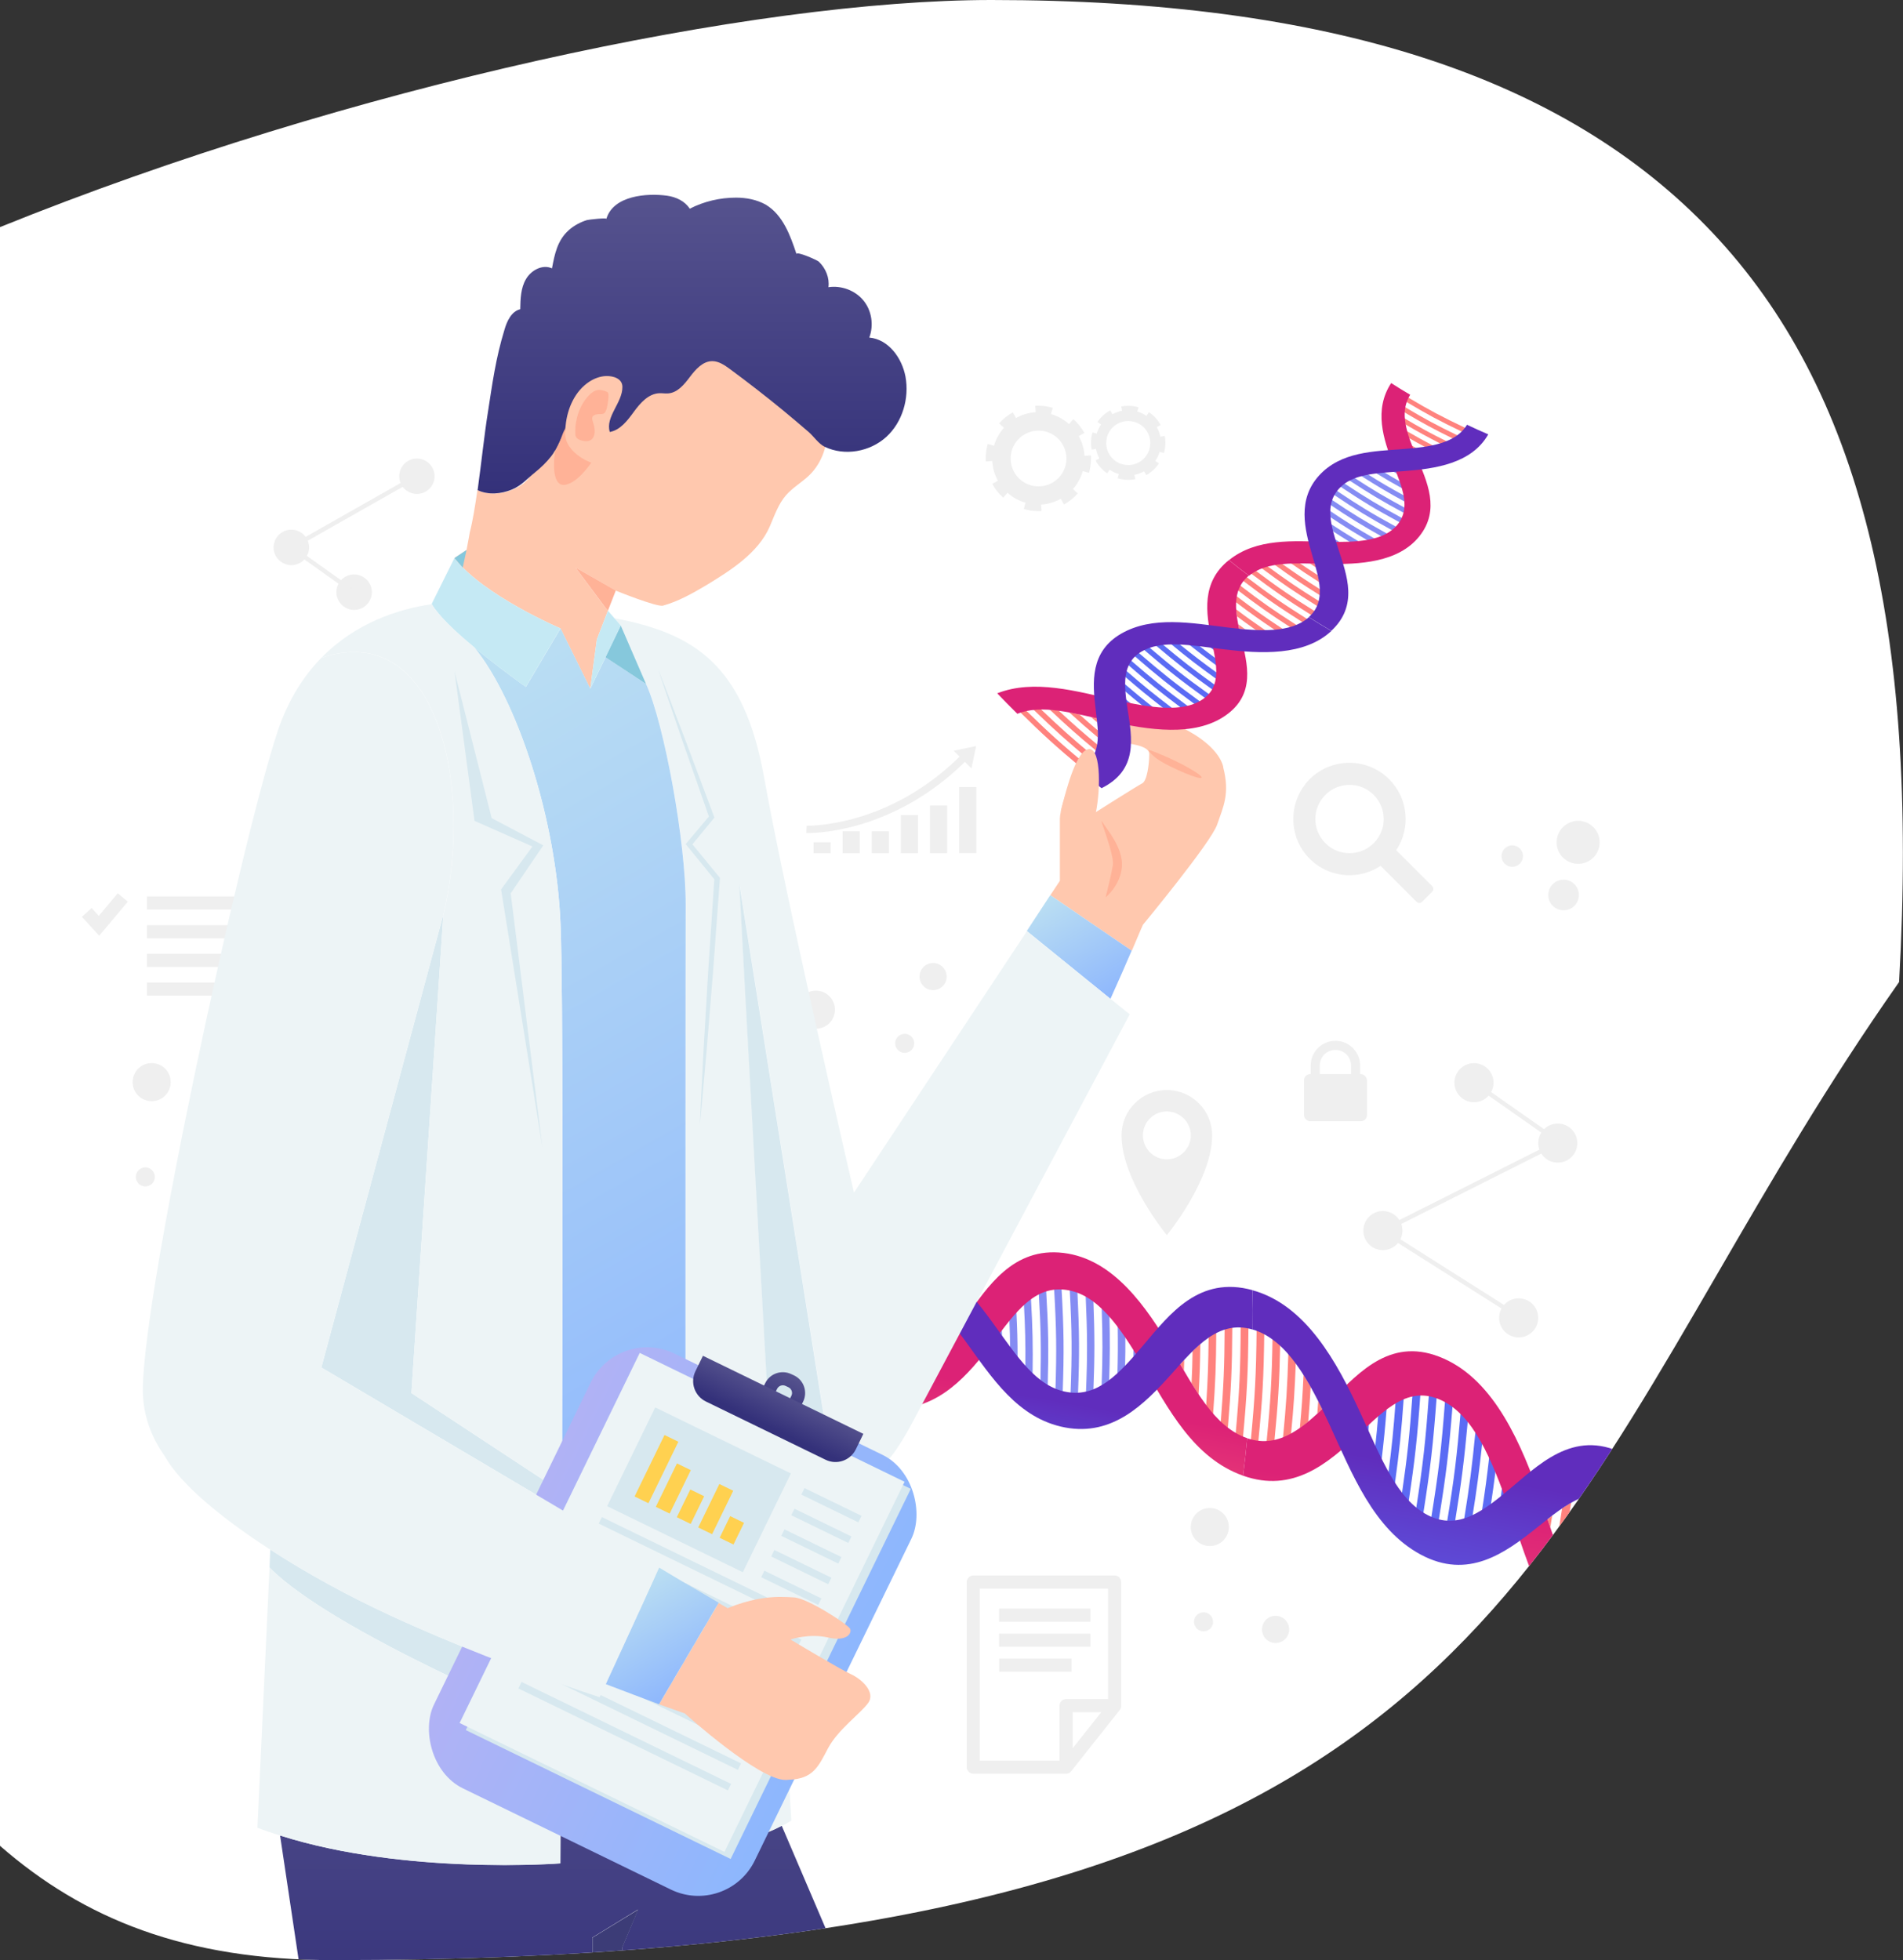 <?xml version="1.0" encoding="UTF-8"?>
<svg id="_レイヤー_2" data-name="レイヤー 2" xmlns="http://www.w3.org/2000/svg" xmlns:xlink="http://www.w3.org/1999/xlink" viewBox="0 0 184 189.53">
  <rect x="0" y="0" width="184" height="189.53" fill="#333333" stroke="none"/>
  <defs>
    <style>
      .cls-1 {
        fill: url(#New_Gradient_Swatch_5);
      }

      .cls-1, .cls-2, .cls-3, .cls-4, .cls-5, .cls-6, .cls-7, .cls-8, .cls-9, .cls-10, .cls-11, .cls-12, .cls-13, .cls-14, .cls-15, .cls-16, .cls-17, .cls-18, .cls-19, .cls-20, .cls-21, .cls-22, .cls-23, .cls-24, .cls-25, .cls-26, .cls-27, .cls-28, .cls-29, .cls-30, .cls-31 {
        stroke-width: 0px;
      }

      .cls-2 {
        fill: url(#New_Gradient_Swatch_6);
      }

      .cls-3 {
        fill: url(#New_Gradient_Swatch_5-3);
      }

      .cls-4 {
        fill: url(#New_Gradient_Swatch_5-2);
      }

      .cls-5 {
        fill: url(#New_Gradient_Swatch_6-4);
      }

      .cls-6 {
        fill: url(#New_Gradient_Swatch_6-2);
      }

      .cls-7 {
        fill: url(#New_Gradient_Swatch_6-3);
      }

      .cls-32 {
        clip-path: url(#clippath);
      }

      .cls-8 {
        fill: none;
      }

      .cls-9 {
        fill: url(#linear-gradient);
      }

      .cls-10 {
        fill: url(#linear-gradient-10);
      }

      .cls-11 {
        fill: url(#linear-gradient-4);
      }

      .cls-12 {
        fill: url(#linear-gradient-2);
      }

      .cls-13 {
        fill: url(#linear-gradient-3);
      }

      .cls-14 {
        fill: url(#linear-gradient-8);
      }

      .cls-15 {
        fill: url(#linear-gradient-9);
      }

      .cls-16 {
        fill: url(#linear-gradient-7);
      }

      .cls-17 {
        fill: url(#linear-gradient-5);
      }

      .cls-18 {
        fill: url(#linear-gradient-6);
      }

      .cls-19 {
        fill: #5b6bf4;
      }

      .cls-20 {
        fill: #3c3c77;
      }

      .cls-21 {
        fill: #c5e9f4;
      }

      .cls-22 {
        fill: #d7e8ef;
      }

      .cls-23 {
        fill: #858cf3;
      }

      .cls-24 {
        fill: #86c8dc;
      }

      .cls-25 {
        fill: #ff827e;
      }

      .cls-26 {
        fill: #fff;
      }

      .cls-27 {
        fill: #edf4f6;
      }

      .cls-28 {
        fill: #efefef;
      }

      .cls-29 {
        fill: #ffd150;
      }

      .cls-30 {
        fill: #ffb297;
      }

      .cls-31 {
        fill: #ffc8ae;
      }
    </style>
    <clipPath id="clippath">
      <path class="cls-8" d="M166.03,123.21c5.23-9.02,10.64-18.35,17.52-28.15l.08-.12v-.14c1.92-34.27-3.82-57.26-18.08-72.33C151.26,7.35,128.47,0,95.86,0,72.94,0,33.79,8.29,0,21.96v156.52c8.09,7.06,17.92,11.05,32.18,11.05,95.38,0,111.52-27.82,133.85-66.32Z"/>
    </clipPath>
    <linearGradient id="New_Gradient_Swatch_6" data-name="New Gradient Swatch 6" x1="-4281.51" y1="-1603.05" x2="-4260.06" y2="-1603.05" gradientTransform="translate(2075.83 -3191.09) rotate(-79.89) scale(.85)" gradientUnits="userSpaceOnUse">
      <stop offset="0" stop-color="#fc697d"/>
      <stop offset="1" stop-color="#dc2276"/>
    </linearGradient>
    <linearGradient id="New_Gradient_Swatch_6-2" data-name="New Gradient Swatch 6" x1="-4295.77" y1="-1560.64" x2="-4264.01" y2="-1560.64" xlink:href="#New_Gradient_Swatch_6"/>
    <linearGradient id="linear-gradient" x1="-4279.66" y1="-1605.89" x2="-4260.42" y2="-1605.89" gradientTransform="translate(2075.83 -3191.09) rotate(-79.89) scale(.85)" gradientUnits="userSpaceOnUse">
      <stop offset="0" stop-color="#5b6bf4"/>
      <stop offset=".26" stop-color="#5b60ea"/>
      <stop offset=".7" stop-color="#5e44d1"/>
      <stop offset="1" stop-color="#602dbd"/>
    </linearGradient>
    <linearGradient id="linear-gradient-2" x1="-4287.33" y1="-1561.77" x2="-4260.47" y2="-1561.77" xlink:href="#linear-gradient"/>
    <linearGradient id="New_Gradient_Swatch_5" data-name="New Gradient Swatch 5" x1="101.74" y1="86.45" x2="107.54" y2="96.49" gradientUnits="userSpaceOnUse">
      <stop offset="0" stop-color="#bbdff2"/>
      <stop offset="1" stop-color="#8eb7fd"/>
    </linearGradient>
    <linearGradient id="linear-gradient-3" x1="66.91" y1="18.84" x2="66.91" y2="47.72" gradientUnits="userSpaceOnUse">
      <stop offset="0" stop-color="#56538e"/>
      <stop offset="1" stop-color="#34317a"/>
    </linearGradient>
    <linearGradient id="linear-gradient-4" x1="55.48" y1="162.84" x2="55.48" y2="195.83" xlink:href="#linear-gradient-3"/>
    <linearGradient id="New_Gradient_Swatch_5-2" data-name="New Gradient Swatch 5" x1="36.42" y1="68" x2="78.93" y2="141.62" xlink:href="#New_Gradient_Swatch_5"/>
    <linearGradient id="linear-gradient-5" x1="62.78" y1="148.93" x2="62.78" y2="153.09" xlink:href="#linear-gradient-3"/>
    <linearGradient id="linear-gradient-6" x1="5704.82" y1="-9035.92" x2="5704.82" y2="-9031.62" gradientTransform="translate(-9007.57 5760.13) rotate(25.96)" xlink:href="#linear-gradient-3"/>
    <linearGradient id="linear-gradient-7" x1="-9695.41" y1="-8865.42" x2="-9660.91" y2="-8865.42" gradientTransform="translate(9742.48 9022.64)" gradientUnits="userSpaceOnUse">
      <stop offset="0" stop-color="#b1b2f5"/>
      <stop offset="1" stop-color="#8eb7fd"/>
    </linearGradient>
    <linearGradient id="linear-gradient-8" x1="5704.82" y1="-9033.77" x2="5704.82" y2="-9029.92" gradientTransform="translate(-5630.38 9167.94)" xlink:href="#linear-gradient-3"/>
    <linearGradient id="New_Gradient_Swatch_5-3" data-name="New Gradient Swatch 5" x1="60.77" y1="153.28" x2="66.5" y2="163.19" xlink:href="#New_Gradient_Swatch_5"/>
    <linearGradient id="New_Gradient_Swatch_6-3" data-name="New Gradient Swatch 6" x1="-11030.62" y1="-9516.37" x2="-11016.23" y2="-9516.37" gradientTransform="translate(1713.13 12279.18) rotate(41.83) scale(.85)" xlink:href="#New_Gradient_Swatch_6"/>
    <linearGradient id="New_Gradient_Swatch_6-4" data-name="New Gradient Swatch 6" x1="-11040.18" y1="-9487.93" x2="-11018.88" y2="-9487.93" gradientTransform="translate(1713.13 12279.18) rotate(41.83) scale(.85)" xlink:href="#New_Gradient_Swatch_6"/>
    <linearGradient id="linear-gradient-9" x1="-11029.38" y1="-9518.27" x2="-11016.48" y2="-9518.27" gradientTransform="translate(1713.13 12279.18) rotate(41.83) scale(.85)" xlink:href="#linear-gradient"/>
    <linearGradient id="linear-gradient-10" x1="-11034.52" y1="-9488.69" x2="-11016.51" y2="-9488.69" gradientTransform="translate(1713.13 12279.18) rotate(41.83) scale(.85)" xlink:href="#linear-gradient"/>
  </defs>
  <g id="m">
    <g class="cls-32">
      <path class="cls-26" d="M166.03,123.21c5.23-9.02,10.64-18.35,17.52-28.15l.08-.12v-.14c1.92-34.27-3.82-57.26-18.08-72.33C151.26,7.35,128.47,0,95.86,0,72.94,0,33.79,8.29,0,21.96v156.52c8.09,7.06,17.92,11.05,32.18,11.05,95.38,0,111.52-27.82,133.85-66.32Z"/>
      <g>
        <path class="cls-28" d="M103.6,160.38h-6.99v1.27h6.99v-1.27ZM105.43,155.54h-8.83v1.27h8.83v-1.27ZM108.24,152.53c-.12-.12-.28-.19-.45-.19h-13.68c-.17,0-.33.07-.45.19-.12.12-.19.28-.19.45v17.89c0,.17.07.33.19.45.12.12.28.19.45.19h8.97c.06,0,.11,0,.16-.02.01,0,.03,0,.04-.01.04-.01.08-.03.12-.06.01,0,.03-.02.04-.03.05-.03.09-.07.13-.12l4.71-5.94c.04-.05.07-.11.09-.17,0-.02.01-.04.02-.06.01-.04.02-.08.02-.13,0-.01,0-.02,0-.03v-11.95c0-.17-.07-.33-.19-.45ZM103.72,169.04v-3.48h2.76l-2.76,3.48ZM107.15,164.29h-4.07c-.17,0-.33.07-.45.19-.12.12-.19.28-.19.45v5.31h-7.71v-16.62h12.41v10.68ZM105.43,157.96h-8.83v1.27h8.83v-1.27Z"/>
        <g>
          <path class="cls-28" d="M89.86,93.17c.7-.2,1.42.2,1.62.9.2.7-.2,1.42-.9,1.62-.7.2-1.42-.2-1.62-.9-.2-.7.2-1.42.9-1.62Z"/>
          <path class="cls-28" d="M78.38,95.86c.98-.28,2,.28,2.28,1.26s-.28,2-1.26,2.28c-.98.28-2-.28-2.28-1.26s.28-2,1.26-2.28Z"/>
          <path class="cls-28" d="M87.22,100c.49-.14,1,.14,1.14.63.14.49-.14,1-.63,1.14-.49.14-1-.14-1.14-.63-.14-.49.14-1,.63-1.14Z"/>
        </g>
        <g>
          <polyline class="cls-28" points="14.21 87.95 28.17 87.95 28.17 86.68 14.21 86.68"/>
          <polyline class="cls-28" points="14.21 90.73 28.17 90.73 28.17 89.46 14.21 89.46"/>
          <polygon class="cls-28" points="7.92 88.65 9.59 90.48 12.36 87.19 11.39 86.37 9.55 88.56 8.86 87.8 7.92 88.65 7.92 88.65"/>
          <polyline class="cls-28" points="14.21 93.5 28.17 93.5 28.17 92.23 14.21 92.23"/>
          <polyline class="cls-28" points="14.21 96.28 22.52 96.28 22.52 95.01 14.21 95.01"/>
        </g>
        <g>
          <path class="cls-28" d="M22.13,113.83c.39.61.22,1.42-.39,1.82-.61.39-1.42.22-1.82-.39-.39-.61-.22-1.42.39-1.82.61-.39,1.42-.22,1.82.39Z"/>
          <path class="cls-28" d="M16.21,103.63c.55.85.31,2-.54,2.55-.85.55-2,.31-2.55-.54-.55-.85-.31-2,.54-2.55.85-.55,2-.31,2.55.54Z"/>
          <path class="cls-28" d="M14.82,113.3c.28.43.16,1-.27,1.27-.43.28-1,.16-1.27-.27s-.16-1,.27-1.27c.43-.28,1-.16,1.27.27Z"/>
        </g>
        <g>
          <path class="cls-28" d="M124.44,156.84c.39.61.22,1.42-.39,1.82-.61.39-1.42.22-1.82-.39-.39-.61-.22-1.42.39-1.82.61-.39,1.42-.22,1.82.39Z"/>
          <path class="cls-28" d="M118.52,146.65c.55.85.31,2-.54,2.55-.85.55-2,.31-2.55-.54-.55-.85-.31-2,.54-2.55.85-.55,2-.31,2.55.54Z"/>
          <path class="cls-28" d="M117.14,156.32c.28.43.16,1-.27,1.27-.43.28-1,.16-1.27-.27-.28-.43-.16-1,.27-1.27.43-.28,1-.16,1.27.27Z"/>
        </g>
        <g>
          <g>
            <g>
              <path class="cls-25" d="M86.67,133.11c.23-.01.46-.03.68-.07-.06-3.68-.17-5.55-.58-9.33-.23-.05-.47-.06-.71-.08.43,3.84.55,5.74.61,9.47Z"/>
              <path class="cls-25" d="M88.77,132.52c-.05-3.25-.15-4.9-.47-8.23-.24-.13-.49-.25-.74-.35.37,3.6.48,5.39.53,8.9.23-.09.46-.2.68-.32Z"/>
              <path class="cls-25" d="M91.59,130.01c-.04-1.19-.07-1.79-.14-2.99-.25-.29-.51-.57-.76-.84.13,1.85.18,2.77.23,4.59.23-.24.45-.5.67-.77Z"/>
              <path class="cls-25" d="M92.69,128.58c-.15-.19-.29-.38-.44-.56.02.43.03.65.05,1.08.13-.17.26-.34.39-.52Z"/>
              <path class="cls-25" d="M90.18,131.5c-.05-2.42-.12-3.64-.32-6.1-.25-.22-.5-.42-.76-.61.27,2.93.34,4.39.4,7.26.23-.17.46-.35.68-.55Z"/>
            </g>
            <path class="cls-23" d="M96.51,128.87c.13.18.25.34.38.52,0-.38-.02-.58-.03-.96-.12.15-.23.29-.35.45ZM101.92,124.59c.23,3.99.25,5.96.13,9.83.23.09.46.15.7.22.14-3.96.12-5.97-.11-10.05-.25-.01-.49-.02-.72,0ZM100.44,125.03c.2,3.47.23,5.18.16,8.55.23.17.46.33.7.47.1-3.67.07-5.54-.15-9.32-.24.07-.48.18-.7.29ZM97.59,127.51c.05,1.18.07,1.77.08,2.94.24.32.48.62.72.92,0-1.83-.03-2.76-.12-4.62-.23.24-.45.5-.68.77ZM99,126.03c.13,2.51.16,3.76.14,6.22.23.25.46.49.7.71.04-2.95.01-4.45-.16-7.47-.23.16-.46.35-.69.55ZM103.52,134.77c.24.02.48.05.71.04.15-3.91.14-5.9-.06-9.94-.24-.09-.49-.14-.74-.19.22,4.1.23,6.12.08,10.09ZM105.72,134.48c.13-3.46.13-5.21,0-8.76-.24-.18-.49-.35-.75-.49.17,3.85.18,5.74.03,9.48.25-.05.49-.13.72-.23ZM108.78,132.29c.03-1.27.04-1.9.03-3.18-.24-.35-.49-.68-.74-1,.03,1.97.02,2.95-.03,4.89.25-.22.5-.46.74-.71ZM110.01,130.95c-.14-.23-.28-.44-.42-.66,0,.46,0,.69-.01,1.15.14-.16.29-.32.43-.49ZM107.24,133.64c.08-2.57.09-3.87.03-6.49-.24-.27-.49-.52-.75-.76.1,3.13.1,4.67-.01,7.73.25-.14.49-.3.73-.47Z"/>
            <path class="cls-25" d="M114.12,131.91c.12.21.24.4.35.61.01-.41.02-.61.03-1.02-.13.14-.26.27-.38.42ZM119.96,128.24c-.02,4.25-.12,6.34-.49,10.44.23.13.46.24.71.34.39-4.2.5-6.34.53-10.68-.25-.05-.5-.09-.74-.1ZM118.41,128.47c-.02,3.69-.1,5.51-.38,9.09.22.22.45.43.68.61.33-3.9.42-5.88.44-9.9-.26.04-.5.12-.74.2ZM115.31,130.64c-.02,1.26-.04,1.88-.1,3.12.23.37.45.74.68,1.09.11-1.95.14-2.93.17-4.91-.25.22-.5.46-.75.7ZM116.86,129.3c-.03,2.67-.07,4-.24,6.62.22.3.45.59.67.86.23-3.14.29-4.73.31-7.95-.25.14-.5.29-.74.47ZM120.94,139.29c.24.06.49.13.72.15.41-4.15.53-6.26.58-10.56-.24-.13-.49-.23-.74-.32-.04,4.36-.16,6.51-.56,10.72ZM123.22,139.33c.36-3.66.48-5.53.56-9.31-.24-.23-.48-.44-.74-.63-.07,4.09-.19,6.11-.58,10.06.26-.02.51-.07.76-.13ZM126.49,137.47c.11-1.34.16-2.02.24-3.37-.22-.41-.45-.8-.69-1.18-.1,2.09-.17,3.13-.36,5.19.27-.2.54-.41.8-.64ZM127.84,136.23c-.13-.26-.26-.51-.38-.77-.03.49-.05.73-.09,1.22.16-.15.32-.29.48-.45ZM124.83,138.66c.26-2.72.35-4.1.46-6.89-.23-.32-.47-.63-.72-.92-.1,3.32-.21,4.97-.52,8.2.26-.11.52-.24.78-.39Z"/>
            <path class="cls-19" d="M131.96,137.88c.11.24.21.47.32.7.04-.43.06-.65.1-1.08-.14.13-.28.25-.42.38ZM138.16,134.86c-.32,4.5-.57,6.72-1.24,11.05.22.18.45.32.69.47.7-4.43.96-6.7,1.3-11.3-.25-.09-.51-.18-.75-.22ZM136.57,134.88c-.28,3.91-.48,5.84-1.03,9.62.21.27.42.53.65.76.62-4.12.85-6.22,1.15-10.48-.26,0-.52.05-.77.1ZM133.27,136.72c-.11,1.33-.17,1.99-.32,3.31.2.43.41.85.62,1.26.24-2.06.35-3.11.51-5.21-.27.2-.54.41-.81.64ZM134.94,135.52c-.21,2.83-.35,4.24-.71,7.01.2.36.41.7.63,1.02.45-3.32.63-5,.87-8.41-.27.11-.53.24-.79.39ZM138.38,146.79c.24.11.49.21.72.27.71-4.38.99-6.62,1.35-11.16-.23-.17-.48-.31-.73-.45-.35,4.62-.62,6.89-1.34,11.34ZM140.68,147.17c.63-3.87.88-5.84,1.25-9.84-.23-.28-.46-.54-.7-.78-.37,4.33-.63,6.46-1.32,10.64.26.02.52,0,.77-.02ZM144.13,145.66c.21-1.42.31-2.13.49-3.56-.2-.47-.4-.92-.61-1.36-.26,2.21-.4,3.31-.74,5.48.29-.17.57-.36.86-.56ZM145.59,144.54c-.11-.3-.22-.59-.33-.88-.07.52-.11.77-.18,1.29.17-.14.34-.27.51-.41ZM142.36,146.69c.46-2.88.65-4.33.97-7.28-.21-.38-.43-.74-.66-1.08-.34,3.52-.57,5.25-1.12,8.67.27-.08.55-.18.82-.3Z"/>
            <path class="cls-25" d="M149.63,146.9c.09.27.18.53.27.79.08-.46.11-.69.18-1.14-.15.12-.3.23-.45.35Z"/>
            <path class="cls-25" d="M156.13,144.57c-.67,4.75-1.1,7.08-2.12,11.64.21.22.43.41.66.6,1.06-4.66,1.51-7.04,2.2-11.9-.25-.13-.5-.26-.74-.34Z"/>
            <path class="cls-25" d="M154.52,144.36c-.58,4.13-.94,6.16-1.79,10.14.19.31.39.62.6.91.95-4.33,1.35-6.54,1.98-11.04-.27-.03-.53-.02-.79,0Z"/>
            <path class="cls-25" d="M151.04,145.85c-.21,1.4-.33,2.1-.57,3.49.17.49.35.97.52,1.44.41-2.17.59-3.27.92-5.49-.29.17-.58.36-.87.56Z"/>
            <path class="cls-25" d="M152.82,144.81c-.43,2.99-.68,4.47-1.26,7.38.18.41.36.81.55,1.18.72-3.49,1.02-5.27,1.53-8.86-.28.08-.55.18-.83.3Z"/>
          </g>
          <path class="cls-2" d="M120.59,139.07c-.14,1.46-.22,2.18-.4,3.62-4.82-1.71-7.22-6.48-9.68-10.63-2.22-3.76-4.38-6.93-7.45-7.34-3.06-.41-4.87,2.17-7.04,5.05-2.4,3.18-5.25,6.58-9.86,6.45.02-1.28.02-1.92,0-3.21,3.03.04,5.05-2.58,7.11-5.47,2.26-3.18,4.7-6.97,9.55-6.39,4.85.58,8.03,5.22,10.49,9.39,2.24,3.79,4.09,7.44,7.28,8.52Z"/>
          <path class="cls-6" d="M155.08,156.99c-.37,1.62-.57,2.42-.98,4.02-4.57-3.42-6.27-9.62-8.17-15.07-1.72-4.93-3.49-9.13-6.6-10.56-3.11-1.43-5.35.84-8,3.35-2.93,2.77-6.32,5.67-11.14,3.96.18-1.44.26-2.16.4-3.62,3.19,1.08,5.63-1.19,8.17-3.73,2.79-2.79,5.87-6.17,10.82-3.98,4.95,2.18,7.55,8.31,9.44,13.76,1.71,4.95,3.03,9.68,6.07,11.87Z"/>
          <path class="cls-9" d="M121.11,124.76c.03,1.53.04,2.29.02,3.8-3.31-.97-5.5,1.66-7.87,4.31-2.62,2.92-5.68,6.02-10.27,5.16-4.59-.86-7.11-4.86-9.63-8.33-2.29-3.15-4.69-6.04-7.81-5.97-.15-1.33-.24-2-.43-3.34,4.83-.17,8.21,3.86,10.85,7.49,2.39,3.29,4.23,6.21,7.2,6.72,2.96.52,5.04-1.77,7.38-4.53,2.58-3.06,5.41-6.74,10.56-5.32Z"/>
          <path class="cls-12" d="M157.83,141.04c-.2,1.71-.31,2.56-.56,4.25-3.21-2.09-5.84.17-8.66,2.42-3.1,2.48-6.66,5.07-11.24,2.61-4.58-2.46-6.64-7.84-8.81-12.54-1.97-4.28-4.12-8.25-7.43-9.22.01-1.51,0-2.27-.02-3.8,5.15,1.42,8.16,6.93,10.42,11.85,2.05,4.45,3.54,8.35,6.51,9.89,2.97,1.53,5.42-.4,8.22-2.77,3.09-2.62,6.55-5.83,11.57-2.69Z"/>
        </g>
        <g>
          <path class="cls-31" d="M58.47,58.67l.31.38-1.07,2.78-.64,4.76-2.88-5.83s-7.47-3.19-10.25-6.8l1.17-.78c.19-.98.31-1.69.31-1.69.29-1.12.52-2.57.74-4.09h.02c1.33.6,2.96.3,4.17-.46,1.04-.65,1.54-1.92,1.95-3.03.35-.95.67-1.9.95-2.87.53-1.79.98-3.65,2.02-5.2,1.32-1.96,3.49-3.23,5.76-3.86,2.28-.63,4.67-.67,7.03-.6,1.11.03,2.23.1,3.29.41.77.23,1.51.58,2.21.97,2.03,1.1,3.95,2.52,5.2,4.46,1.7,2.65,1.82,6.66-.69,8.9-.67.59-1.45,1.07-2.05,1.74-.76.86-1.14,2-1.59,3.04-1.12,2.59-3.83,4.28-6.18,5.71-1.28.76-2.69,1.55-4.14,1.95-.57.17-4.57-1.45-4.57-1.45l-3.9-2.24,2.83,3.81Z"/>
          <path class="cls-31" d="M118.26,74.15c.69,2.62,0,3.88-.57,5.57-.57,1.71-7.18,9.7-7.18,9.7,0,0-.4.9-1.07,2.5h-.02l-7.85-5.35h-.02l.93-1.4v-6.02c0-1.36,2.05-6.71,2.85-6.71s1.09,4.16.48,6.18c0,0,4.16-2.64,4.64-2.88.45-.24.67-1.81.67-2.83s-2.83-1.02-3.28-1.26-.12-2.05,2.38-2.28c2.5-.21,7.4,2.16,8.06,4.78Z"/>
          <path class="cls-1" d="M101.57,86.57l7.85,5.35c-.5,1.19-1.21,2.78-2.05,4.66l-8.09-6.56,2.26-3.45h.02Z"/>
          <path class="cls-27" d="M107.37,96.58l1.86,1.5-19.62,36.86-.83,1.55c-.81,1.57-1.52,2.81-2.09,3.62-1.55,2.31-3.66,3.71-5.87,4.07l-9.32-58.72c.59,11.27,2,36.27,3.16,57.15.24,4.16.45,8.13.67,11.8-1.24.02-2.85.24-4.97,1.09l-.86-.5v-.02l-3.21-1.88v-4.16c0-25.21,0-57.72.02-61.41.02-6.11-2.09-17.58-3.83-21.38l-2.45-5.66-.62-.71c7.78,1.47,12.53,4.54,14.48,15.44,2.05,11.49,8.68,40.1,8.68,40.1l16.72-25.28,8.09,6.56Z"/>
          <path class="cls-13" d="M53.65,43.58c-.11.19-.22.37-.35.53-.45.58-.99,1.1-1.56,1.56-.78.62-1.29,1.27-2.25,1.67-1.06.43-2.25.54-3.31.06.36-2.62.67-5.52.98-7.44.45-2.9.76-5.28,1.62-8.09.24-.83.67-1.76,1.52-1.97.02-1,.05-2.05.55-2.9.5-.88,1.62-1.47,2.52-1.05.26-1.38.52-2.71,1.62-3.69.5-.45,1.12-.78,1.76-.98.17-.05,1.9-.24,1.88-.12.67-2.26,3.92-2.5,5.85-2.24.88.12,1.74.52,2.21,1.26,1.38-.71,2.93-1.07,4.47-1.07,1,0,2.02.19,2.9.69,1.64,1,2.35,2.95,2.95,4.76,0-.29,1.97.57,2.16.74.67.64,1.05,1.57.93,2.47,1.24-.19,2.59.31,3.38,1.28.81.98,1.02,2.4.57,3.59,1.86.17,3.16,1.97,3.5,3.78.38,2.09-.29,4.4-1.86,5.83-1.57,1.43-4.02,1.88-5.95.95-.59-.28-1.05-.99-1.54-1.42-.81-.7-1.63-1.39-2.45-2.07-1.69-1.39-3.42-2.73-5.18-4.03-.51-.37-1.07-.76-1.7-.76-.91,0-1.61.79-2.16,1.52-.55.73-1.2,1.54-2.12,1.6-.28.02-.56-.03-.83-.02-1.05.04-1.84.93-2.46,1.78s-1.31,1.78-2.34,1.97c-.45-1.48,1.24-2.83,1.22-4.37-.01-.8-.88-1.06-1.58-1.04-.57.02-1.13.23-1.61.54-1.4.91-2.14,2.59-2.3,4.25-.02.16-.03.33-.07.49-.04.15-.12.3-.19.44-.25.48-.48,1.01-.75,1.48Z"/>
          <path class="cls-11" d="M54.24,166.93c0-1.31.02-2.66.02-4.09,2.31.81,3.71,1.26,3.71,1.26,0,0,.21-.48.59-1.26,1.93.74,3.69,1.4,5.16,1.95.98.36,1.86.67,2.54.9v.02c0,8.02.02,13.27.02,13.27,0,0,5.02-.21,9.3-2.45l8.25,19.29h-23.66v-7.54l1.52-3.64-4.42,2.71v8.47h-27.45l-2.74-18.34c12.13,3.85,27.09,2.69,27.09,2.69,0,0,.02-5.26.05-13.25Z"/>
          <path class="cls-22" d="M71.48,85.45l9.32,58.72c-2,.36-4.09-.14-5.99-1.57h-.17c-1.17-20.88-2.57-45.88-3.16-57.15Z"/>
          <path class="cls-27" d="M75.6,176.54c-4.28,2.24-9.3,2.45-9.3,2.45,0,0-.02-5.26-.02-13.27h.02s7.09,6.4,9.68,6.37c.1,0,.19,0,.29-.02.17,2.52.24,3.97.24,3.97-.31.19-.59.36-.9.5Z"/>
          <path class="cls-4" d="M62.47,66.14c1.74,3.81,3.85,15.27,3.83,21.38-.02,3.69-.02,36.2-.02,61.41h-6.99l-4.95-2.93v-1.71c.07-22.9.1-49.3-.14-54.87-.4-10.2-4.19-21.76-8.37-26.85,2.45,2.05,5.02,3.85,5.02,3.85l3.35-5.66,2.88,5.83,1.47-3.04,3.92,2.59Z"/>
          <path class="cls-17" d="M66.27,148.93v4.16l-2.54-1.52-4.45-2.64h6.99Z"/>
          <polygon class="cls-24" points="60.02 60.48 62.47 66.14 58.54 63.55 60.02 60.48"/>
          <polygon class="cls-20" points="61.71 184.65 60.18 188.29 60.18 195.83 57.28 195.83 57.28 187.36 61.71 184.65"/>
          <polygon class="cls-21" points="59.4 59.77 60.02 60.48 58.54 63.55 57.07 66.59 57.71 61.83 58.78 59.05 59.4 59.77"/>
          <polygon class="cls-30" points="59.54 57.1 58.78 59.05 58.47 58.67 55.64 54.87 59.54 57.1"/>
          <path class="cls-30" d="M54.68,41.36c-.45,2.35,2.49,3.38,2.49,3.38,0,0-1.5,2.26-2.78,2.14-1-.12-.88-2.33-.71-3.28.38-.48.67-1.71,1.01-2.23Z"/>
          <path class="cls-22" d="M54.33,144.29v1.71l-23.26-13.77,11.8-43.81-3.09,46.28,14.56,9.58Z"/>
          <path class="cls-22" d="M54.26,162.84c0,1.43-.02,2.78-.02,4.09-.95-.4-22.05-9.11-28.18-15.36l.07-1.74c3.5,2.28,7.56,4.5,11.68,6.4,6.23,2.88,12.61,5.26,16.46,6.61Z"/>
          <path class="cls-27" d="M54.24,166.93c-.02,7.99-.05,13.25-.05,13.25,0,0-14.96,1.17-27.09-2.69-.76-.24-1.5-.48-2.21-.76l1.17-25.16c6.14,6.26,27.23,14.96,28.18,15.36Z"/>
          <path class="cls-21" d="M41.75,58.43s-.02-.02-.02-.02l2.21-4.45c2.78,3.62,10.25,6.8,10.25,6.8l-3.35,5.66s-2.57-1.81-5.02-3.85c-1.76-1.45-3.42-3.02-4.07-4.14Z"/>
          <path class="cls-27" d="M42.87,88.42l-3.09,46.28,14.56,9.58c.07-22.9.1-49.3-.14-54.87-.4-10.2-4.19-21.76-8.37-26.85-1.76-1.45-3.42-3.02-4.07-4.14-3.32.47-7.42,1.85-10.68,5.18,11.16-3.77,14.75,12.29,11.8,24.81Z"/>
          <g>
            <path class="cls-18" d="M74.9,136.87l-.28-.13c-.93-.45-1.32-1.58-.87-2.52l.24-.48c.45-.93,1.58-1.32,2.52-.87l.28.13c.93.45,1.32,1.58.87,2.52l-.24.48c-.45.93-1.58,1.32-2.52.87ZM75.96,134.01c-.3-.15-.67-.02-.82.28l-.24.48c-.15.3-.02.67.28.82l.28.13c.3.15.67.02.82-.28l.24-.48c.15-.3.02-.67-.28-.82l-.28-.13Z"/>
            <rect class="cls-16" x="47.78" y="133.43" width="34.49" height="46.75" rx="6.07" ry="6.07" transform="translate(75.19 -12.65) rotate(25.95)"/>
            <rect class="cls-22" x="52.3" y="135.73" width="28.48" height="39.8" transform="translate(74.82 -13.43) rotate(25.95)"/>
            <rect class="cls-27" x="51.7" y="135.04" width="28.48" height="39.8" transform="translate(74.46 -13.23) rotate(25.95)"/>
            <path class="cls-14" d="M66.24,134.68h17.25v1.66c0,1.21-.98,2.19-2.19,2.19h-12.87c-1.21,0-2.19-.98-2.19-2.19v-1.66h0Z" transform="translate(67.34 -18.99) rotate(25.95)"/>
            <rect class="cls-22" x="60.28" y="138.74" width="14.59" height="10.62" transform="translate(69.86 -15.04) rotate(25.95)"/>
            <g>
              <rect class="cls-29" x="62.72" y="138.75" width="1.49" height="6.61" transform="translate(68.57 -13.45) rotate(25.95)"/>
              <rect class="cls-29" x="64.35" y="141.59" width="1.49" height="4.67" transform="translate(69.55 -13.97) rotate(25.95)"/>
              <rect class="cls-29" x="68.45" y="143.59" width="1.49" height="4.67" transform="translate(70.84 -15.57) rotate(25.95)"/>
              <rect class="cls-29" x="66.03" y="144.2" width="1.49" height="2.98" transform="translate(70.5 -14.53) rotate(25.96)"/>
              <rect class="cls-29" x="70" y="146.81" width="1.49" height="2.33" transform="translate(71.9 -16.04) rotate(25.95)"/>
            </g>
            <g>
              <rect class="cls-22" x="77.31" y="145.2" width="6.13" height=".7" transform="translate(71.81 -20.5) rotate(25.95)"/>
              <rect class="cls-22" x="76.34" y="147.19" width="6.13" height=".7" transform="translate(72.58 -19.87) rotate(25.95)"/>
              <rect class="cls-22" x="75.37" y="149.19" width="6.13" height=".7" transform="translate(73.36 -19.25) rotate(25.95)"/>
              <rect class="cls-22" x="74.4" y="151.18" width="6.13" height=".7" transform="translate(74.13 -18.62) rotate(25.95)"/>
              <rect class="cls-22" x="73.43" y="153.18" width="6.13" height=".7" transform="translate(74.91 -17.99) rotate(25.95)"/>
              <rect class="cls-22" x="56.89" y="151.58" width="22.53" height=".7" transform="translate(73.37 -14.5) rotate(25.95)"/>
              <rect class="cls-22" x="55.92" y="153.57" width="22.53" height=".7" transform="translate(74.14 -13.88) rotate(25.95)"/>
              <rect class="cls-22" x="54.95" y="155.57" width="22.53" height=".7" transform="translate(74.92 -13.25) rotate(25.95)"/>
              <rect class="cls-22" x="53.97" y="157.56" width="22.53" height=".7" transform="translate(75.69 -12.63) rotate(25.95)"/>
              <rect class="cls-22" x="53" y="159.56" width="22.53" height=".7" transform="translate(76.47 -12) rotate(25.95)"/>
              <rect class="cls-22" x="52.03" y="161.55" width="22.53" height=".7" transform="translate(77.24 -11.37) rotate(25.95)"/>
              <rect class="cls-22" x="51.06" y="163.55" width="22.53" height=".7" transform="translate(78.02 -10.75) rotate(25.95)"/>
              <rect class="cls-22" x="50.09" y="165.54" width="22.53" height=".7" transform="translate(78.79 -10.12) rotate(25.95)"/>
              <rect class="cls-22" x="49.12" y="167.53" width="22.53" height=".7" transform="translate(79.57 -9.5) rotate(25.95)"/>
            </g>
          </g>
          <g>
            <path class="cls-31" d="M66.27,165.7c-.69-.24-1.57-.55-2.54-.9l5.76-9.8.86.5c2.12-.86,3.73-1.07,4.97-1.09.57,0,1.05.02,1.45.05,1.33.07,5.21,2.62,5.42,3.02.21.43-.29,1.28-2.12.86-1.83-.43-3.64.19-3.64.19,0,0,4.71,2.83,5.8,3.33,1.07.48,2.47,1.76,1.71,2.81-.78,1.07-2.9,2.54-3.88,4.38-.93,1.76-1.43,2.97-3.81,3.04-.1.02-.19.02-.29.02-2.59.02-9.68-6.37-9.68-6.37h-.02v-.02Z"/>
            <path class="cls-3" d="M66.27,153.09l3.21,1.88v.02l-5.76,9.8c-1.47-.55-3.23-1.21-5.16-1.95,1.02-2.24,3.26-7.04,5.16-11.27l2.54,1.52Z"/>
            <path class="cls-27" d="M59.28,148.93l-4.95-2.93-23.26-13.77,11.8-43.81c2.95-12.53-.63-28.58-11.8-24.81-1.71,1.75-3.18,4.03-4.19,7-3.45,10.2-13.77,57.32-13.03,64.72.19,2.05.93,3.85,2.12,5.54,1.47,2.59,5.3,5.83,10.16,8.97,3.5,2.28,7.56,4.5,11.68,6.4,6.23,2.88,12.61,5.26,16.46,6.61,2.31.81,3.71,1.26,3.71,1.26,0,0,.21-.48.59-1.26,1.02-2.24,3.26-7.04,5.16-11.27l-4.45-2.64Z"/>
          </g>
        </g>
        <g>
          <g>
            <g>
              <path class="cls-25" d="M136.11,38.41c-.07.14-.15.27-.2.41,2.12,1.26,3.22,1.86,5.53,2.96.11-.12.2-.25.29-.38-2.34-1.11-3.47-1.71-5.62-2.99Z"/>
              <path class="cls-25" d="M135.71,39.82c1.87,1.11,2.85,1.64,4.86,2.63.16-.09.32-.19.46-.3-2.19-1.06-3.24-1.63-5.26-2.83-.03.16-.05.33-.06.5Z"/>
              <path class="cls-25" d="M136.15,42.31c.69.4,1.04.59,1.76.97.26-.04.5-.09.75-.14-1.1-.58-1.64-.87-2.7-1.49.06.21.13.43.2.65Z"/>
              <path class="cls-25" d="M136.57,43.44c.16-.02.32-.03.48-.05-.26-.14-.38-.21-.63-.35.05.13.1.27.16.41Z"/>
              <path class="cls-25" d="M135.79,40.98c1.4.82,2.12,1.21,3.59,1.97.21-.06.42-.14.61-.22-1.77-.88-2.62-1.35-4.28-2.33.01.19.04.38.08.58Z"/>
            </g>
            <path class="cls-23" d="M135.06,45.52c-.15,0-.28.02-.43.03.22.13.33.19.56.32-.04-.12-.09-.23-.13-.35ZM135.6,50.11c-2.36-1.28-3.49-1.96-5.65-3.39-.13.1-.25.21-.37.32,2.21,1.47,3.36,2.17,5.78,3.48.09-.14.18-.27.25-.42ZM135.87,49.12c-2.05-1.11-3.04-1.7-4.94-2.93-.18.07-.35.14-.51.23,2.06,1.35,3.13,1.99,5.37,3.2.04-.17.06-.33.08-.51ZM135.45,46.61c-.69-.39-1.03-.59-1.7-.99-.26.02-.52.05-.77.09,1.05.64,1.59.96,2.68,1.56-.06-.22-.12-.44-.2-.66ZM135.8,47.94c-1.48-.81-2.2-1.23-3.6-2.11-.22.04-.44.09-.65.15,1.67,1.06,2.54,1.58,4.32,2.55-.01-.19-.03-.39-.07-.59ZM129.23,47.44c-.1.13-.2.26-.27.39,2.18,1.47,3.32,2.16,5.69,3.47.13-.11.25-.23.37-.35-2.42-1.32-3.58-2.03-5.79-3.51ZM128.61,48.8c1.92,1.29,2.93,1.91,5,3.08.19-.08.37-.16.54-.26-2.26-1.26-3.34-1.92-5.42-3.32-.06.16-.09.33-.13.49ZM128.79,51.31c.71.46,1.07.69,1.8,1.14.29-.02.56-.04.83-.07-1.13-.68-1.69-1.03-2.78-1.74.04.22.09.44.14.67ZM129.11,52.49c.18,0,.35,0,.53,0-.26-.16-.39-.25-.65-.41.04.14.08.28.12.42ZM128.56,49.96c1.44.95,2.18,1.42,3.69,2.3.24-.04.47-.1.7-.16-1.82-1.04-2.7-1.59-4.4-2.73,0,.19,0,.39.01.59Z"/>
            <path class="cls-25" d="M127.12,54.49c-.16,0-.31,0-.47-.01.23.15.34.23.57.38-.03-.12-.07-.24-.1-.37ZM127.16,59.12c-2.42-1.51-3.57-2.3-5.78-3.96-.16.08-.3.18-.44.28,2.26,1.7,3.44,2.52,5.91,4.07.12-.13.23-.25.32-.39ZM127.57,58.15c-2.1-1.31-3.11-2-5.05-3.42-.2.05-.4.1-.59.17,2.1,1.56,3.2,2.31,5.5,3.74.07-.16.11-.33.15-.49ZM127.42,55.62c-.71-.46-1.06-.69-1.75-1.16-.29,0-.58,0-.86,0,1.07.75,1.62,1.11,2.75,1.83-.04-.22-.08-.45-.14-.68ZM127.64,56.98c-1.52-.96-2.25-1.45-3.69-2.47-.25.02-.49.05-.73.08,1.71,1.24,2.59,1.83,4.42,2.98.01-.19,0-.39,0-.59ZM120.51,55.78c-.12.12-.25.23-.34.36,2.22,1.69,3.39,2.51,5.82,4.05.16-.09.3-.2.44-.31-2.47-1.56-3.66-2.38-5.92-4.1ZM119.68,57.07c1.96,1.5,2.99,2.22,5.11,3.6.21-.06.42-.12.62-.2-2.31-1.48-3.42-2.26-5.53-3.88-.08.15-.14.31-.19.48ZM119.59,59.59c.73.54,1.09.8,1.84,1.33.31.02.62.02.91.02-1.16-.8-1.73-1.2-2.83-2.03.02.22.04.45.08.68ZM119.82,60.8c.2.02.38.04.58.05-.27-.19-.4-.29-.66-.48.03.14.06.28.09.43ZM119.49,58.22c1.46,1.11,2.22,1.64,3.77,2.69.27-.02.53-.05.78-.09-1.86-1.23-2.76-1.87-4.5-3.19-.03.19-.05.38-.05.58Z"/>
            <path class="cls-19" d="M117.42,62.57c-.17-.02-.34-.04-.51-.06.23.18.35.26.58.44-.02-.13-.05-.25-.07-.38ZM116.96,67.17c-2.46-1.77-3.63-2.69-5.87-4.6-.18.06-.35.15-.51.23,2.28,1.96,3.48,2.91,5.99,4.73.14-.11.28-.23.39-.35ZM117.51,66.26c-2.13-1.54-3.16-2.33-5.13-3.98-.23.03-.45.06-.66.1,2.13,1.8,3.25,2.68,5.58,4.35.09-.15.16-.31.22-.47ZM117.63,63.72c-.72-.53-1.08-.8-1.78-1.35-.32-.04-.63-.07-.94-.09,1.09.87,1.65,1.29,2.79,2.13-.02-.22-.04-.45-.08-.69ZM117.72,65.1c-1.54-1.12-2.29-1.7-3.75-2.87-.27,0-.54-.01-.8,0,1.73,1.43,2.63,2.12,4.49,3.46.03-.19.05-.39.06-.59ZM110.08,63.09c-.15.1-.29.2-.41.32,2.25,1.95,3.43,2.9,5.89,4.71.18-.07.35-.17.51-.26-2.51-1.83-3.71-2.79-6-4.76ZM109.05,64.27c1.98,1.72,3.02,2.56,5.17,4.18.24-.03.47-.07.69-.13-2.34-1.74-3.46-2.64-5.61-4.5-.1.14-.18.29-.26.45ZM108.7,66.77c.73.62,1.1.93,1.86,1.54.34.05.67.09.99.13-1.17-.93-1.75-1.4-2.87-2.36,0,.22,0,.45.02.69ZM108.82,67.99c.21.04.41.08.62.12-.27-.22-.4-.33-.67-.56.02.15.03.29.05.44ZM108.73,65.39c1.48,1.28,2.24,1.9,3.81,3.12.29.01.58.01.85,0-1.89-1.44-2.8-2.18-4.55-3.7-.05.18-.09.38-.12.58Z"/>
            <path class="cls-25" d="M106.05,69.47c-.19-.04-.37-.08-.55-.13.23.2.35.31.59.51-.01-.13-.02-.25-.04-.38Z"/>
            <path class="cls-25" d="M105.09,74c-2.47-2.06-3.65-3.12-5.89-5.31-.2.04-.39.1-.58.16,2.28,2.25,3.49,3.34,6.01,5.45.16-.1.32-.19.46-.3Z"/>
            <path class="cls-25" d="M105.78,73.15c-2.15-1.78-3.18-2.71-5.16-4.59-.25,0-.49,0-.73.02,2.14,2.07,3.26,3.07,5.6,5.02.11-.14.2-.29.28-.45Z"/>
            <path class="cls-25" d="M106.16,70.64c-.73-.62-1.08-.93-1.79-1.56-.34-.08-.68-.14-1-.21,1.1,1,1.66,1.49,2.81,2.46,0-.22,0-.46-.01-.69Z"/>
            <path class="cls-25" d="M106.12,72.02c-1.55-1.3-2.31-1.96-3.77-3.32-.3-.04-.59-.08-.87-.1,1.74,1.64,2.64,2.44,4.52,4,.05-.18.09-.38.12-.58Z"/>
          </g>
          <path class="cls-7" d="M120.76,55.66c-.78-.59-1.17-.89-1.93-1.5,2.68-2.15,6.24-1.84,9.48-1.77,2.93.06,5.5-.06,6.81-1.66,1.31-1.6.48-3.54-.4-5.79-.97-2.49-1.9-5.31-.21-7.9.72.46,1.09.69,1.84,1.13-1.09,1.72-.31,3.79.61,5.98,1.02,2.41,2.32,5.14.28,7.7-2.04,2.56-5.81,2.74-9.06,2.68-2.95-.06-5.69-.29-7.42,1.15Z"/>
          <path class="cls-5" d="M98.37,69.02c-.79-.78-1.18-1.18-1.95-1.98,3.56-1.4,7.7-.19,11.47.65,3.42.76,6.44,1.23,8.35-.04,1.91-1.27,1.4-3.35.91-5.74-.55-2.65-1.01-5.61,1.67-7.75.76.61,1.14.91,1.93,1.5-1.74,1.44-1.3,3.64-.75,5.97.61,2.57,1.45,5.52-1.54,7.58-2.99,2.06-7.4,1.38-11.18.53-3.43-.77-6.59-1.68-8.91-.72Z"/>
          <path class="cls-15" d="M128.73,61c-.88-.52-1.32-.79-2.18-1.33,1.72-1.55.99-3.72.32-6.01-.74-2.52-1.44-5.36.67-7.68,2.11-2.31,5.28-2.34,8.14-2.56,2.6-.2,5.1-.55,6.16-2.35.81.38,1.22.57,2.06.93-1.61,2.82-5.09,3.32-8.1,3.55-2.72.21-5.03.23-6.37,1.74-1.34,1.51-.77,3.5-.02,5.81.83,2.55,1.94,5.46-.69,7.9Z"/>
          <path class="cls-10" d="M106.5,76.21c-.9-.72-1.35-1.08-2.23-1.82,2.32-1.1,1.96-3.39,1.67-5.79-.32-2.64-.54-5.59,2.47-7.33,3.02-1.74,6.81-1.03,10.26-.6,3.14.38,6.16.56,7.88-.99.86.54,1.29.81,2.18,1.33-2.63,2.44-6.83,2.21-10.43,1.77-3.26-.4-6.01-.92-7.94.23-1.92,1.15-1.69,3.23-1.32,5.66.41,2.69,1.02,5.79-2.55,7.55Z"/>
        </g>
        <path class="cls-31" d="M102.57,78.43c.61-2.47,1.58-6,2.76-5.99,1.18.01,1.09,4.35.52,6.62-.57,2.28-3.28-.64-3.28-.64Z"/>
        <path class="cls-30" d="M106.59,79.5c-.48-.83,1.18,3.06,1.01,4.16-.18,1.09-.7,3.11-.7,3.11,0,0,1.44-1.14,1.58-2.98.13-1.84-1.53-3.68-1.88-4.29Z"/>
        <path class="cls-30" d="M111.06,72.5c2.1.7,5.12,2.32,5.12,2.67s-2.89-.9-3.98-1.58-1.14-1.09-1.14-1.09Z"/>
        <path class="cls-30" d="M58.74,37.91c-.32-.14-.65-.25-.98-.19-.33.06-.61.29-.86.55-.82.88-1.3,2.21-1.28,3.56,0,.13.01.27.06.39.09.2.29.29.47.35.39.12.86.17,1.14-.17.17-.21.23-.52.21-.81-.02-.29-.1-.58-.19-.86-.03-.1-.06-.21-.05-.32.03-.21.23-.31.4-.34.52-.1.77.16.99-.52.06-.19.33-1.53.08-1.64Z"/>
        <polygon class="cls-24" points="45.11 53.18 44.74 54.88 43.94 53.96 45.11 53.18"/>
        <polygon class="cls-22" points="43.95 64.93 47.54 79.11 52.53 81.74 49.38 86.38 52.45 110.97 48.45 86 51.48 81.85 45.88 79.37 43.95 64.93"/>
        <path class="cls-22" d="M63.65,64.75s.27.68.73,1.87c.46,1.19,1.11,2.91,1.89,4.95.77,2.05,1.67,4.45,2.63,7.01.04.11.08.23.13.36l.05.12-.09.1c-.69.84-1.41,1.71-2.17,2.64v-.32c.87,1.06,1.79,2.18,2.72,3.32l.07.08v.1c-.02.16-.03.32-.04.49-.21,2.91-.43,5.83-.63,8.56-.22,2.73-.43,5.28-.61,7.46-.19,2.18-.35,4-.47,5.28-.12,1.27-.19,2-.19,2,0,0,.03-.73.09-2.01.07-1.28.16-3.11.27-5.29.13-2.19.28-4.74.44-7.48.18-2.74.37-5.65.57-8.57.01-.17.02-.33.04-.49l.06.18c-.93-1.14-1.84-2.27-2.71-3.33l-.13-.16.13-.16c.78-.92,1.5-1.78,2.2-2.61l-.04.23c-.05-.13-.09-.24-.13-.36-.9-2.58-1.75-5-2.47-7.07-.71-2.07-1.3-3.8-1.71-5.01-.4-1.21-.64-1.91-.64-1.91Z"/>
        <g>
          <path class="cls-28" d="M104.86,44.07c-.04-.68-.23-1.32-.56-1.9l.55-.31c-.28-.5-.64-.95-1.07-1.33l-.42.47c-.49-.43-1.07-.77-1.74-.96l.17-.61h0c-.46-.13-.93-.2-1.39-.2-.1,0-.2,0-.3,0l.04.63c-.68.04-1.32.23-1.9.56l-.31-.55c-.5.28-.95.64-1.33,1.07l.47.42c-.43.49-.77,1.07-.96,1.74l-.61-.17h0c-.13.47-.19.94-.19,1.4,0,.1,0,.2,0,.29l.63-.04c.04.68.23,1.33.55,1.9l-.55.31c.28.5.63.95,1.06,1.33l.42-.47c.48.43,1.07.77,1.74.96l-.17.61h.02c.46.14.93.2,1.39.2.1,0,.2,0,.31,0l-.04-.63c.68-.04,1.32-.24,1.9-.56l.31.55c.5-.28.95-.64,1.33-1.07l-.47-.42c.43-.49.76-1.07.95-1.74l.61.17h0c.13-.47.19-.93.19-1.39,0-.1,0-.2,0-.3l-.63.04ZM99.31,48.24h0l.03-.11-.03.11ZM103.01,45.07c-.34,1.19-1.42,1.96-2.59,1.96-.24,0-.49-.03-.74-.1-1.19-.34-1.96-1.42-1.96-2.59,0-.24.03-.49.1-.74.34-1.19,1.42-1.96,2.59-1.96.24,0,.49.03.74.1,1.19.34,1.96,1.42,1.96,2.59,0,.24-.03.49-.1.74Z"/>
          <path class="cls-28" d="M112.61,42.15l-.42.08c-.06-.33-.18-.64-.34-.93l.37-.21c-.27-.49-.65-.91-1.13-1.23l-.24.35c-.27-.18-.57-.33-.89-.42l.12-.41h-.02c-.33-.1-.65-.14-.98-.14-.23,0-.45.02-.67.06l.08.42c-.33.06-.64.18-.93.33l-.21-.37c-.49.27-.92.65-1.24,1.12l.35.24c-.18.27-.33.57-.42.89l-.41-.12v.03c-.1.33-.14.65-.14.98,0,.22.02.45.06.66l.42-.08c.06.33.17.64.33.93l-.37.2h0c.27.49.65.92,1.12,1.24l.24-.35c.27.18.57.33.89.42l-.12.41h.04c.33.1.65.15.98.15.23,0,.47-.02.69-.07l-.08-.42c.33-.06.64-.18.93-.34l.21.37c.49-.27.91-.66,1.23-1.13l-.35-.24c.18-.27.32-.57.42-.89l.41.12h0c.09-.33.14-.66.14-.99,0-.23-.02-.46-.07-.68ZM109.09,44.97c-.19,0-.39-.03-.58-.08-.94-.27-1.55-1.12-1.55-2.05,0-.19.03-.39.08-.58.26-.94,1.12-1.55,2.05-1.55.19,0,.39.03.58.08.94.26,1.55,1.12,1.55,2.05,0,.19-.03.39-.08.58-.27.94-1.12,1.55-2.05,1.55Z"/>
        </g>
        <g>
          <circle class="cls-28" cx="142.52" cy="104.69" r="1.89"/>
          <circle class="cls-28" cx="150.62" cy="110.53" r="1.89"/>
          <circle class="cls-28" cx="146.84" cy="127.43" r="1.89"/>
          <circle class="cls-28" cx="133.71" cy="118.99" r="1.89"/>
          <polygon class="cls-28" points="146.89 127.61 133.28 118.99 150.32 110.42 142.39 104.86 142.64 104.52 151.14 110.48 134.14 119.03 147.11 127.25 146.89 127.61"/>
        </g>
        <g>
          <path class="cls-28" d="M27.42,54.47c-.85-.41-1.21-1.44-.79-2.29.41-.85,1.44-1.21,2.29-.79.85.41,1.21,1.44.79,2.29-.41.85-1.44,1.21-2.29.79Z"/>
          <path class="cls-28" d="M33.49,58.8c-.85-.41-1.21-1.44-.79-2.29.41-.85,1.44-1.21,2.29-.79.85.41,1.21,1.44.79,2.29-.41.85-1.44,1.21-2.29.79Z"/>
          <circle class="cls-28" cx="40.31" cy="46.05" r="1.71"/>
          <polygon class="cls-28" points="34.12 57.43 27.78 52.92 40.2 45.87 40.41 46.24 28.56 52.96 34.36 57.09 34.12 57.43"/>
        </g>
        <path class="cls-28" d="M126.22,75.81c-1.58,1.98-1.56,4.87.05,6.83,1.83,2.22,4.97,2.58,7.22,1.08l3.48,3.48c.15.15.38.15.53,0l.98-.98c.15-.15.15-.38,0-.53l-3.48-3.48c1.41-2.11,1.18-5-.68-6.86-2.27-2.27-6.05-2.11-8.11.46ZM132.82,81.53c-1.29,1.29-3.39,1.29-4.67,0-1.29-1.29-1.29-3.39,0-4.67,1.29-1.29,3.39-1.29,4.67,0,1.29,1.29,1.29,3.39,0,4.67Z"/>
        <g>
          <rect class="cls-28" x="126.08" y="103.86" width="6.09" height="4.56" rx=".59" ry=".59"/>
          <path class="cls-28" d="M127.61,105.2v-2.17c0-.42.17-.8.44-1.07.28-.27.65-.44,1.07-.44.42,0,.8.17,1.07.44.27.28.44.65.44,1.07v2.17h.88v-2.17c0-1.32-1.07-2.39-2.39-2.39-1.32,0-2.39,1.07-2.39,2.39v2.17h.88,0Z"/>
        </g>
        <path class="cls-28" d="M112.82,105.4c-2.42,0-4.38,1.96-4.38,4.38,0,4.35,4.38,9.65,4.38,9.65,0,0,4.38-5.3,4.38-9.65,0-2.42-1.96-4.38-4.38-4.38ZM112.82,112.1c-1.28,0-2.31-1.04-2.31-2.32s1.04-2.31,2.31-2.31,2.32,1.04,2.32,2.31-1.04,2.32-2.32,2.32Z"/>
        <g>
          <rect class="cls-28" x="92.74" y="76.1" width="1.66" height="6.39"/>
          <rect class="cls-28" x="87.1" y="78.81" width="1.66" height="3.69"/>
          <rect class="cls-28" x="84.29" y="80.38" width="1.66" height="2.12"/>
          <rect class="cls-28" x="81.47" y="80.38" width="1.66" height="2.12"/>
          <rect class="cls-28" x="78.66" y="81.44" width="1.66" height="1.06"/>
          <rect class="cls-28" x="89.92" y="77.89" width="1.66" height="4.61"/>
          <path class="cls-28" d="M77.97,80.55s.06,0,.15,0c.58,0,2.79-.07,5.71-1.03,2.92-.96,6.56-2.82,9.99-6.38l-.52-.5c-3.34,3.47-6.87,5.27-9.7,6.2-2.83.93-4.96,1-5.48,1-.04,0-.08,0-.1,0h-.03s-.03.72-.03.72h0Z"/>
          <polygon class="cls-28" points="94.38 72.14 92.21 72.59 93.93 74.3 94.38 72.14"/>
        </g>
        <g>
          <path class="cls-28" d="M152.66,86.54c0,.82-.66,1.48-1.48,1.48s-1.48-.66-1.48-1.48.66-1.48,1.48-1.48,1.48.66,1.48,1.48Z"/>
          <path class="cls-28" d="M154.67,81.45c0,1.15-.93,2.08-2.08,2.08s-2.08-.93-2.08-2.08.93-2.08,2.08-2.08,2.08.93,2.08,2.08Z"/>
          <path class="cls-28" d="M147.26,82.78c0,.57-.47,1.04-1.04,1.04s-1.04-.47-1.04-1.04.47-1.04,1.04-1.04,1.04.47,1.04,1.04Z"/>
        </g>
      </g>
    </g>
  </g>
</svg>
